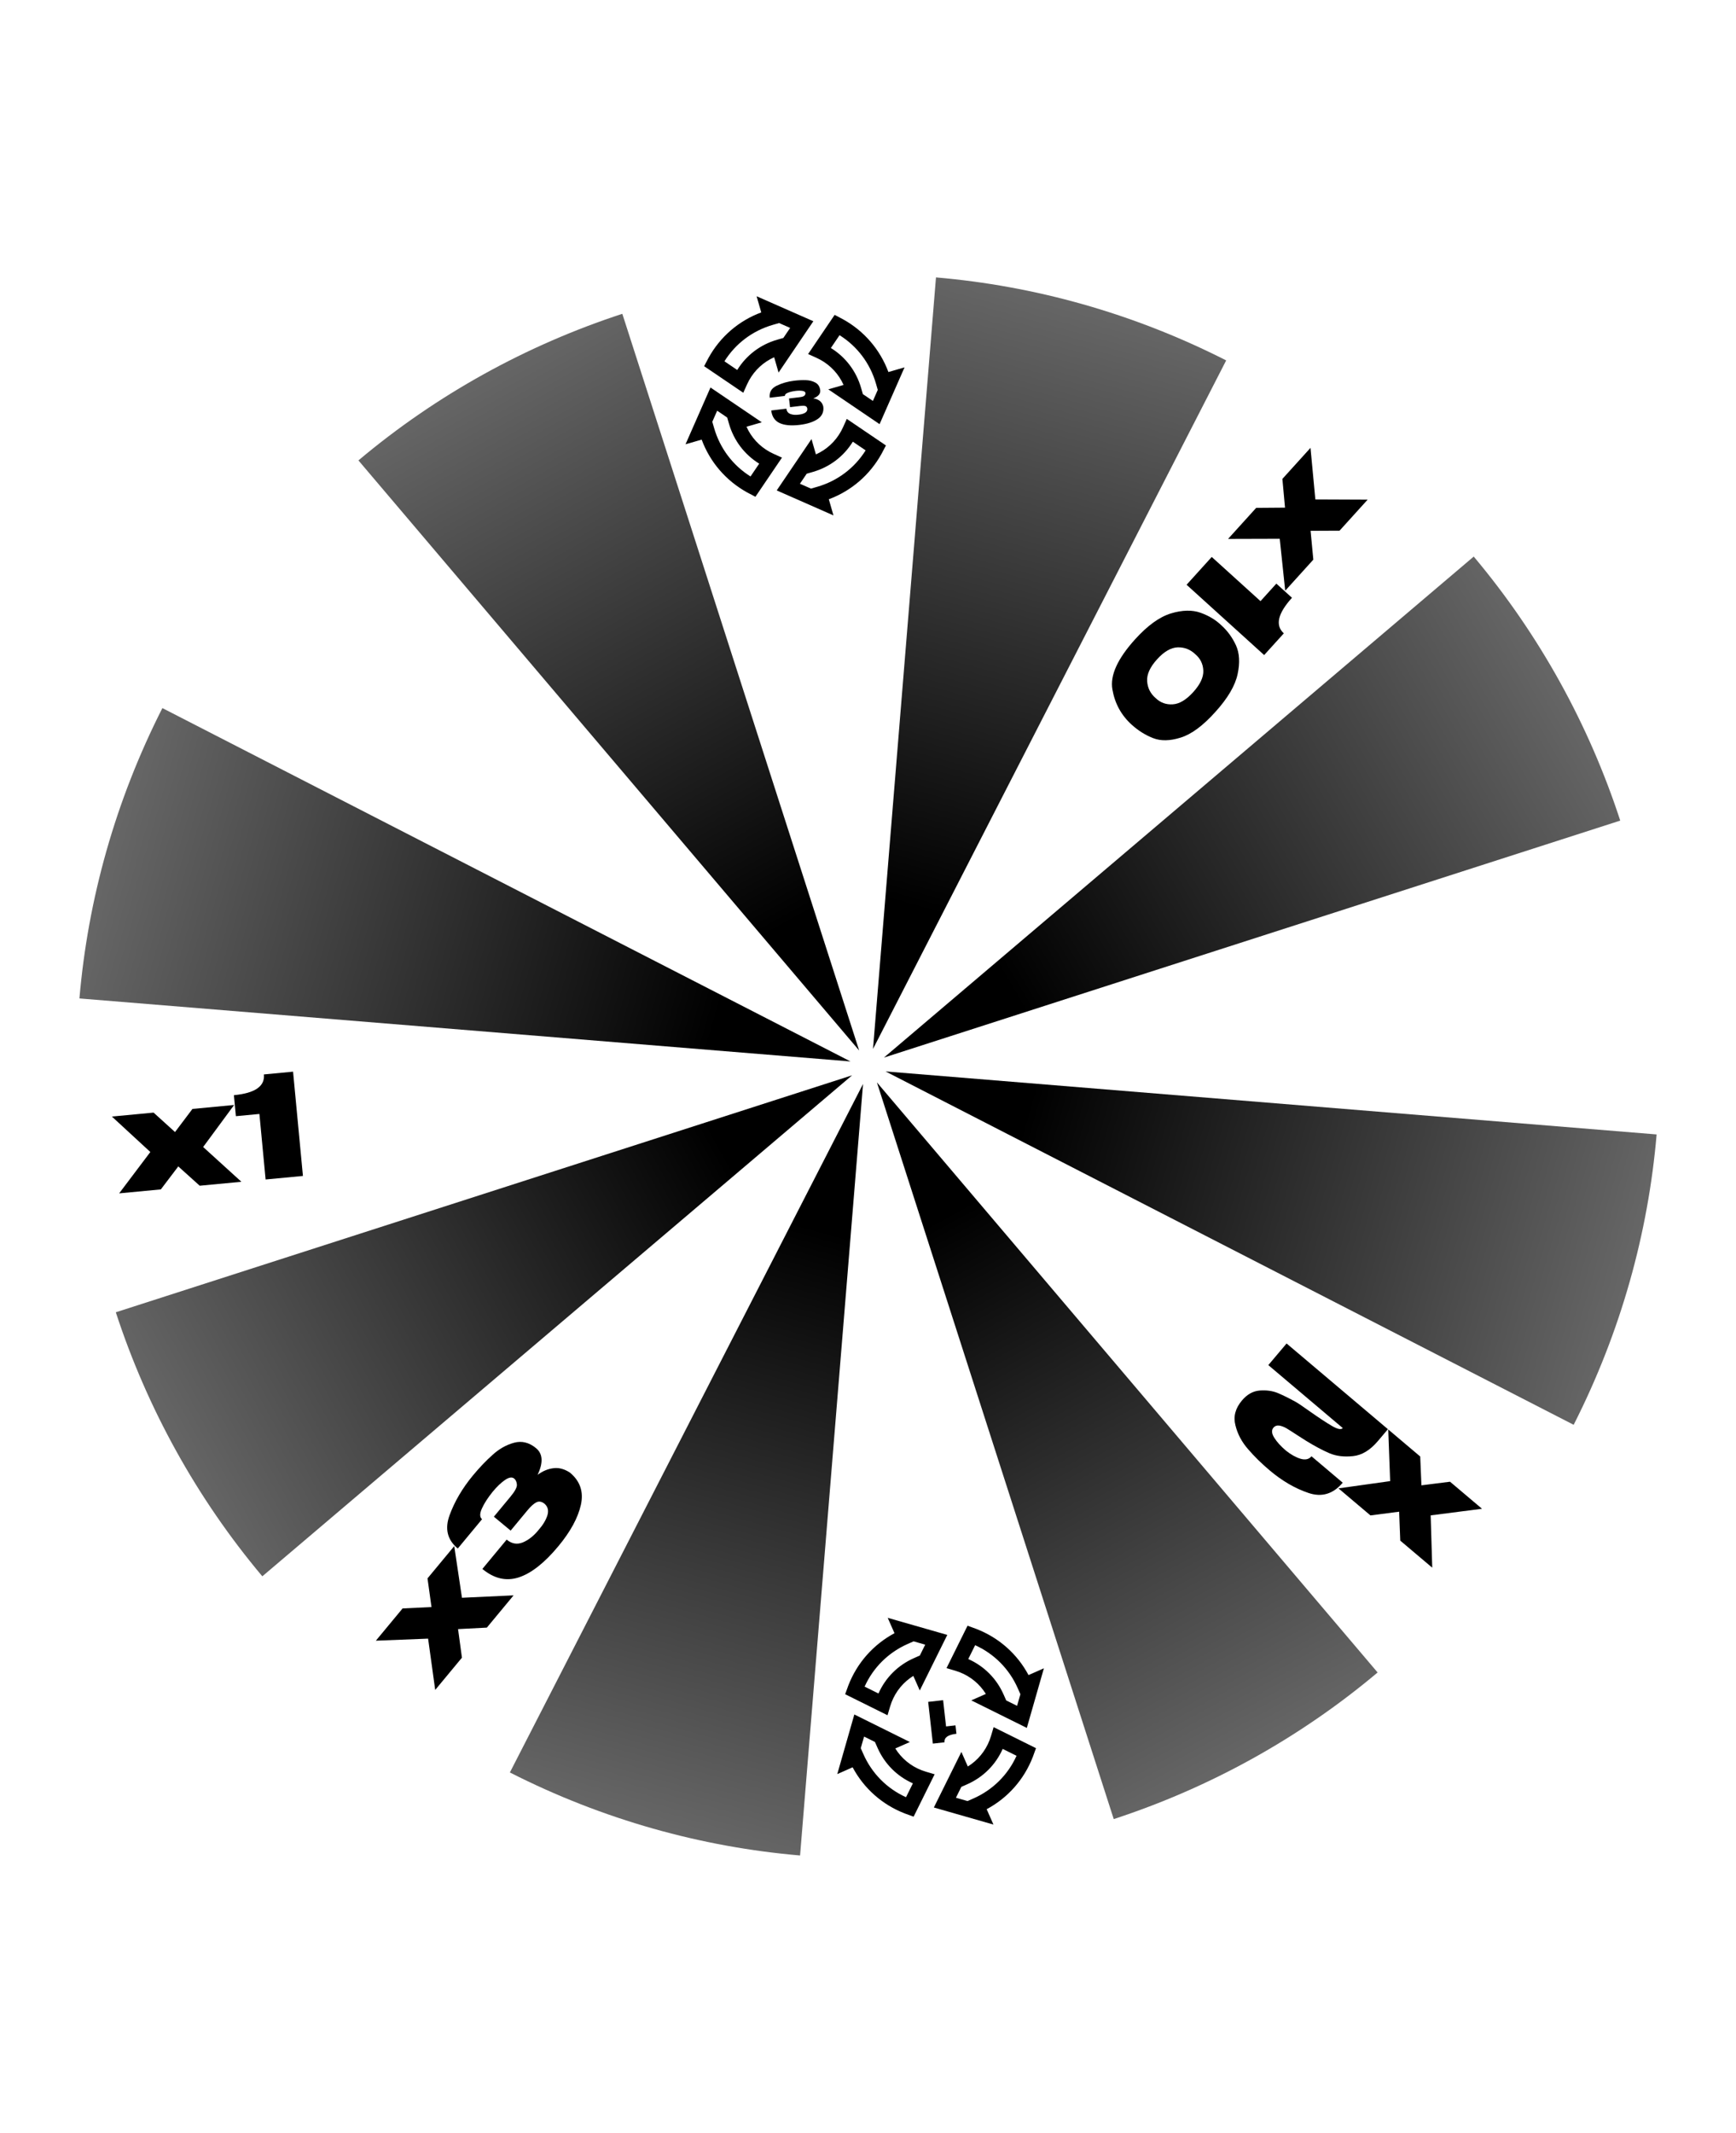 <svg width="430" height="528" viewBox="0 0 430 528" fill="none" xmlns="http://www.w3.org/2000/svg">
<g filter="url(#filter0_i_97_894)">
<path fill-rule="evenodd" clip-rule="evenodd" d="M19.675 247.173C21.765 222.803 28.479 198.427 40.223 175.293L210.666 262.771L19.675 247.173Z" fill="url(#paint0_linear_97_894)"/>
</g>
<path fill-rule="evenodd" clip-rule="evenodd" d="M28.145 323.187C20.61 299.402 17.588 274.183 19.524 248.923L210.523 264.522L28.145 323.187Z" fill="white"/>
<g filter="url(#filter1_i_97_894)">
<path fill-rule="evenodd" clip-rule="evenodd" d="M64.977 390.229C48.675 370.838 36.432 348.584 28.686 324.866L211.063 266.201L64.977 390.229Z" fill="url(#paint1_linear_97_894)"/>
</g>
<path fill-rule="evenodd" clip-rule="evenodd" d="M124.312 437.773C101.281 425.823 81.617 409.931 65.71 391.352L211.789 267.331L124.312 437.773Z" fill="white"/>
<g filter="url(#filter2_i_97_894)">
<path fill-rule="evenodd" clip-rule="evenodd" d="M198.174 459.337C173.803 457.248 149.427 450.534 126.293 438.789L213.771 268.346L198.174 459.337Z" fill="url(#paint2_linear_97_894)"/>
</g>
<path fill-rule="evenodd" clip-rule="evenodd" d="M274.187 450.867C250.402 458.402 225.183 461.425 199.924 459.489L215.522 268.49L274.187 450.867Z" fill="white"/>
<g filter="url(#filter3_i_97_894)">
<path fill-rule="evenodd" clip-rule="evenodd" d="M341.229 414.035C321.838 430.337 299.585 442.581 275.867 450.327L217.202 267.949L341.229 414.035Z" fill="url(#paint3_linear_97_894)"/>
</g>
<path fill-rule="evenodd" clip-rule="evenodd" d="M388.984 354.289C377.035 377.32 361.143 396.984 342.564 412.891L218.541 266.811L388.984 354.289Z" fill="white"/>
<g filter="url(#filter4_i_97_894)">
<path fill-rule="evenodd" clip-rule="evenodd" d="M410.338 280.839C408.249 305.21 401.534 329.585 389.79 352.72L219.347 265.242L410.338 280.839Z" fill="url(#paint4_linear_97_894)"/>
</g>
<path fill-rule="evenodd" clip-rule="evenodd" d="M401.867 204.826C409.402 228.61 412.425 253.83 410.489 279.089L219.49 263.491L401.867 204.826Z" fill="white"/>
<g filter="url(#filter5_i_97_894)">
<path fill-rule="evenodd" clip-rule="evenodd" d="M365.036 137.783C381.338 157.175 393.581 179.428 401.327 203.146L218.95 261.811L365.036 137.783Z" fill="url(#paint5_linear_97_894)"/>
</g>
<path fill-rule="evenodd" clip-rule="evenodd" d="M305.29 90.029C328.322 101.978 347.985 117.87 363.892 136.45L217.813 260.471L305.29 90.029Z" fill="white"/>
<g filter="url(#filter6_i_97_894)">
<path fill-rule="evenodd" clip-rule="evenodd" d="M231.839 68.675C256.21 70.764 280.586 77.478 303.72 89.223L216.242 259.666L231.839 68.675Z" fill="url(#paint6_linear_97_894)"/>
</g>
<path fill-rule="evenodd" clip-rule="evenodd" d="M155.826 77.145C179.611 69.61 204.83 66.588 230.089 68.523L214.491 259.523L155.826 77.145Z" fill="white"/>
<g filter="url(#filter7_i_97_894)">
<path fill-rule="evenodd" clip-rule="evenodd" d="M88.783 113.977C108.175 97.675 130.428 85.432 154.146 77.686L212.811 260.063L88.783 113.977Z" fill="url(#paint7_linear_97_894)"/>
</g>
<path fill-rule="evenodd" clip-rule="evenodd" d="M41.029 173.722C52.979 150.691 68.871 131.028 87.45 115.121L211.472 261.2L41.029 173.722Z" fill="white"/>
<path d="M105.892 390.738L112.513 382.754L114.427 395.541L127.212 394.945L120.592 402.928L113.459 403.295L114.418 410.373L107.798 418.356L106.04 405.655L93.098 406.166L99.718 398.182L106.878 397.838L105.892 390.738ZM141.224 364.599C143.709 366.69 144.595 369.336 143.881 372.538C143.168 375.74 141.313 379.148 138.316 382.763C134.886 386.898 131.61 389.477 128.487 390.498C125.379 391.502 122.377 390.803 119.482 388.402L125.499 381.147C126.74 382.176 128.064 382.409 129.471 381.846C130.893 381.266 132.214 380.222 133.434 378.714C134.499 377.503 135.217 376.308 135.588 375.129C135.941 373.935 135.702 372.978 134.872 372.259C134.156 371.696 133.474 371.585 132.825 371.928C132.192 372.252 131.458 372.918 130.623 373.925L126.485 378.915L122.331 375.47L126.469 370.48C127.573 369.15 128.094 368.155 128.032 367.498C127.971 366.84 127.751 366.354 127.374 366.041C126.834 365.594 126.073 365.706 125.091 366.379C124.109 367.051 123.096 368.016 122.052 369.275C120.832 370.782 119.934 372.177 119.356 373.458C118.794 374.722 118.81 375.6 119.403 376.092L113.386 383.347C110.797 381.2 110.125 378.443 111.37 375.075C112.612 371.674 114.545 368.391 117.17 365.227C118.765 363.303 120.375 361.618 121.998 360.172C123.619 358.694 125.392 357.691 127.317 357.163C129.242 356.635 131.067 357.086 132.793 358.518C134.466 359.905 134.587 362.1 133.159 365.103C134.464 364.152 135.781 363.606 137.112 363.465C138.44 363.291 139.792 363.654 141.17 364.554L141.224 364.599Z" fill="black"/>
<path d="M339.453 375.152L331.532 368.456L344.336 366.661L343.86 353.871L351.781 360.567L352.081 367.703L359.167 366.81L367.088 373.506L354.371 375.144L354.76 388.09L346.839 381.395L346.562 374.232L339.453 375.152ZM314.157 337.941L318.681 332.588L343.783 353.806L341.295 356.75C339.379 359.015 337.32 360.257 335.118 360.475C332.9 360.711 330.948 360.468 329.263 359.748C327.561 359.012 325.652 357.995 323.537 356.697C323.117 356.434 322.382 355.965 321.331 355.291C320.191 354.541 319.306 353.977 318.678 353.599C318.016 353.223 317.4 352.993 316.83 352.908C316.244 352.841 315.778 353.013 315.431 353.423C314.903 354.048 314.973 354.887 315.642 355.942C316.293 356.981 317.26 358.044 318.545 359.13C319.788 360.119 320.996 360.789 322.169 361.138C323.324 361.472 324.219 361.265 324.852 360.515L332.586 367.053C330.203 369.871 327.365 370.714 324.071 369.582C320.761 368.467 317.555 366.597 314.451 363.973C312.452 362.284 310.682 360.543 309.139 358.75C307.581 356.974 306.538 355.006 306.009 352.846C305.446 350.689 305.987 348.637 307.631 346.693C308.913 345.176 310.386 344.357 312.049 344.234C313.68 344.114 315.148 344.314 316.451 344.834C317.739 345.373 319.209 346.095 320.86 347.001C321.467 347.331 322.6 348.09 324.258 349.277C326.636 350.951 328.522 352.193 329.916 353.005C331.31 353.816 332.203 353.99 332.595 353.526L314.157 337.941Z" fill="black"/>
<path d="M47.668 274.523L57.993 273.545L50.32 283.951L59.793 292.557L49.467 293.535L44.158 288.758L39.839 294.446L29.514 295.424L37.238 285.189L27.714 276.412L38.04 275.434L43.352 280.246L47.668 274.523ZM72.59 265.3L75.034 291.114L65.789 291.99L64.254 275.769L58.428 276.32L57.936 271.122C63.169 270.627 65.646 268.914 65.369 265.984L72.59 265.3Z" fill="black"/>
<path d="M325.304 138.547L318.341 146.234L316.986 133.377L304.187 133.414L311.15 125.727L318.292 125.671L317.642 118.559L324.605 110.872L325.807 123.638L338.759 123.692L331.796 131.379L324.628 131.411L325.304 138.547ZM313.128 162.167L293.91 144.761L300.144 137.878L312.22 148.816L316.148 144.479L320.018 147.984C316.49 151.88 315.816 154.816 317.998 156.792L313.128 162.167ZM301.041 176.243C297.985 179.652 295.121 181.77 292.45 182.597C289.796 183.439 287.507 183.478 285.584 182.713C283.678 181.964 281.92 180.86 280.31 179.402C277.73 177.065 276.139 174.159 275.537 170.683C274.92 167.224 276.798 163.079 281.174 158.248C284.247 154.855 287.202 152.724 290.036 151.856C292.855 151.006 295.3 150.951 297.371 151.692C299.442 152.433 301.172 153.48 302.562 154.834C304.051 156.182 305.24 157.81 306.128 159.718C307.018 161.659 307.161 164.041 306.556 166.866C305.953 169.724 304.115 172.85 301.041 176.243ZM286.604 163.214C284.863 165.136 284.042 166.929 284.141 168.595C284.242 170.293 284.948 171.706 286.261 172.831C287.442 173.964 288.856 174.473 290.504 174.358C292.137 174.261 293.823 173.251 295.564 171.329C297.289 169.425 298.119 167.656 298.055 166.021C297.991 164.387 297.337 163.039 296.094 161.976C294.844 160.781 293.377 160.208 291.692 160.258C290.025 160.324 288.329 161.309 286.604 163.214Z" fill="black"/>
<path d="M231.314 447.458L246.073 451.685L244.394 447.881C249.633 445.078 253.654 440.544 255.823 434.946C255.896 434.758 256.613 432.774 256.613 432.774L246.117 427.569L245.471 429.751C245.367 430.102 245.247 430.454 245.114 430.797C244.056 433.528 242.175 435.788 239.726 437.312L238.133 433.703L231.314 447.458ZM248.362 432.955L251.794 434.657C249.658 439.383 245.907 443.107 241.125 445.218L239.658 445.866L236.784 445.043L238.117 442.354L239.576 441.71C243.532 439.962 246.625 436.872 248.362 432.955ZM236.633 413.602C236.983 413.706 237.335 413.826 237.679 413.959C240.409 415.017 242.669 416.897 244.193 419.347L240.584 420.94L254.34 427.759L258.567 413L254.762 414.68C251.959 409.44 247.426 405.419 241.827 403.25C241.641 403.178 239.656 402.46 239.656 402.46L234.45 412.956L236.633 413.602ZM241.539 407.279C246.264 409.415 249.988 413.167 252.099 417.948L252.747 419.415L251.924 422.289L249.235 420.956L248.591 419.497C246.844 415.541 243.754 412.448 239.836 410.711L241.539 407.279ZM224.127 448.942C224.314 449.014 226.299 449.732 226.299 449.732L231.504 439.236L229.322 438.589C228.97 438.486 228.619 438.365 228.276 438.233C225.546 437.175 223.285 435.294 221.762 432.845L225.371 431.251L211.615 424.432L207.388 439.192L211.192 437.512C213.995 442.751 218.529 446.773 224.127 448.942ZM213.207 432.777L214.03 429.902L216.719 431.235L217.364 432.694C219.111 436.651 222.201 439.744 226.118 441.481L224.416 444.913C219.69 442.776 215.966 439.025 213.855 434.244L213.207 432.777ZM220.84 421.394C221.898 418.664 223.779 416.404 226.228 414.88L227.822 418.489L234.641 404.733L219.881 400.506L221.561 404.311C216.322 407.114 212.3 411.647 210.131 417.246C210.059 417.434 209.342 419.418 209.342 419.418L219.837 424.623L220.483 422.44C220.587 422.089 220.708 421.737 220.84 421.394ZM214.16 417.534C216.297 412.809 220.048 409.085 224.829 406.974L226.296 406.326L229.171 407.149L227.838 409.838L226.379 410.482C222.422 412.229 219.329 415.319 217.592 419.237L214.16 417.534Z" fill="black"/>
<path d="M203.932 100.71C204.076 102.005 203.602 103.019 202.509 103.752C201.417 104.485 199.935 104.963 198.065 105.185C195.925 105.438 194.26 105.282 193.07 104.715C191.889 104.148 191.21 103.115 191.032 101.616L194.787 101.171C194.863 101.814 195.183 102.247 195.748 102.473C196.322 102.697 196.994 102.759 197.765 102.658C198.41 102.601 198.949 102.452 199.383 102.212C199.815 101.962 200.011 101.619 199.968 101.18C199.916 100.818 199.748 100.598 199.465 100.518C199.191 100.437 198.794 100.428 198.273 100.489L195.69 100.795L195.436 98.646L198.018 98.34C198.706 98.258 199.133 98.113 199.297 97.905C199.461 97.697 199.531 97.495 199.508 97.3C199.475 97.021 199.223 96.843 198.751 96.767C198.28 96.691 197.719 96.691 197.067 96.768C196.296 96.869 195.649 97.026 195.127 97.239C194.615 97.451 194.376 97.71 194.413 98.017L190.658 98.462C190.499 97.122 191.066 96.135 192.359 95.5C193.661 94.856 195.13 94.436 196.768 94.242C197.763 94.124 198.697 94.079 199.569 94.108C200.448 94.126 201.241 94.325 201.946 94.704C202.652 95.083 203.057 95.719 203.163 96.612C203.266 97.477 202.694 98.149 201.449 98.627C202.091 98.711 202.625 98.917 203.05 99.244C203.484 99.56 203.777 100.04 203.929 100.682L203.932 100.71Z" fill="black"/>
<path d="M231.064 431.645L229.904 421.309L233.606 420.894L234.335 427.389L236.667 427.127L236.901 429.208C234.806 429.443 233.824 430.147 233.956 431.321L231.064 431.645Z" fill="black"/>
<path d="M201.463 79.524L187.41 73.341L188.56 77.338C182.99 79.407 178.393 83.355 175.487 88.609C175.39 88.785 174.411 90.654 174.411 90.654L184.106 97.23L185.042 95.155C185.192 94.822 185.359 94.489 185.537 94.167C186.954 91.605 189.123 89.619 191.756 88.441L192.847 92.232L201.463 79.524ZM182.61 91.59L179.44 89.439C182.195 85.046 186.415 81.864 191.438 80.418L192.98 79.974L195.716 81.178L194.032 83.662L192.499 84.103C188.343 85.3 184.861 87.944 182.61 91.59ZM191.616 112.351C191.283 112.201 190.951 112.034 190.628 111.856C188.066 110.439 186.08 108.27 184.902 105.637L188.693 104.546L175.985 95.93L169.802 109.983L173.799 108.833C175.868 114.403 179.816 119 185.07 121.906C185.245 122.002 187.115 122.982 187.115 122.982L193.692 113.286L191.616 112.351ZM185.9 117.953C181.507 115.197 178.324 110.977 176.879 105.954L176.435 104.413L177.639 101.676L180.123 103.361L180.565 104.893C181.761 109.05 184.404 112.532 188.051 114.782L185.9 117.953ZM208.783 79.026C208.609 78.929 206.739 77.95 206.739 77.95L200.162 87.646L202.238 88.581C202.572 88.731 202.904 88.898 203.226 89.076C205.788 90.493 207.773 92.662 208.952 95.295L205.161 96.386L217.868 105.002L224.051 90.949L220.055 92.099C217.986 86.529 214.038 81.932 208.783 79.026ZM217.419 96.519L216.214 99.255L213.73 97.571L213.289 96.038C212.093 91.882 209.449 88.4 205.803 86.15L207.953 82.979C212.346 85.734 215.529 89.955 216.975 94.978L217.419 96.519ZM208.317 106.765C206.9 109.327 204.731 111.312 202.098 112.491L201.007 108.7L192.391 121.407L206.444 127.591L205.294 123.594C210.864 121.525 215.461 117.577 218.367 112.323C218.464 112.147 219.443 110.277 219.443 110.277L209.747 103.701L208.812 105.777C208.661 106.11 208.495 106.443 208.317 106.765ZM214.414 111.492C211.658 115.885 207.438 119.068 202.415 120.514L200.874 120.958L198.137 119.754L199.821 117.27L201.354 116.828C205.51 115.632 208.993 112.988 211.243 109.342L214.414 111.492Z" fill="black"/>
<defs>
<filter id="filter0_i_97_894" x="19.675" y="175.293" width="190.991" height="87.478" filterUnits="userSpaceOnUse" color-interpolation-filters="sRGB">
<feFlood flood-opacity="0" result="BackgroundImageFix"/>
<feBlend mode="normal" in="SourceGraphic" in2="BackgroundImageFix" result="shape"/>
<feColorMatrix in="SourceAlpha" type="matrix" values="0 0 0 0 0 0 0 0 0 0 0 0 0 0 0 0 0 0 127 0" result="hardAlpha"/>
<feOffset/>
<feGaussianBlur stdDeviation="12.5"/>
<feComposite in2="hardAlpha" operator="arithmetic" k2="-1" k3="1"/>
<feColorMatrix type="matrix" values="0 0 0 0 0 0 0 0 0 0 0 0 0 0 0 0 0 0 1 0"/>
<feBlend mode="normal" in2="shape" result="effect1_innerShadow_97_894"/>
</filter>
<filter id="filter1_i_97_894" x="28.686" y="266.201" width="182.377" height="124.028" filterUnits="userSpaceOnUse" color-interpolation-filters="sRGB">
<feFlood flood-opacity="0" result="BackgroundImageFix"/>
<feBlend mode="normal" in="SourceGraphic" in2="BackgroundImageFix" result="shape"/>
<feColorMatrix in="SourceAlpha" type="matrix" values="0 0 0 0 0 0 0 0 0 0 0 0 0 0 0 0 0 0 127 0" result="hardAlpha"/>
<feOffset/>
<feGaussianBlur stdDeviation="12.5"/>
<feComposite in2="hardAlpha" operator="arithmetic" k2="-1" k3="1"/>
<feColorMatrix type="matrix" values="0 0 0 0 0 0 0 0 0 0 0 0 0 0 0 0 0 0 1 0"/>
<feBlend mode="normal" in2="shape" result="effect1_innerShadow_97_894"/>
</filter>
<filter id="filter2_i_97_894" x="126.293" y="268.346" width="87.478" height="190.991" filterUnits="userSpaceOnUse" color-interpolation-filters="sRGB">
<feFlood flood-opacity="0" result="BackgroundImageFix"/>
<feBlend mode="normal" in="SourceGraphic" in2="BackgroundImageFix" result="shape"/>
<feColorMatrix in="SourceAlpha" type="matrix" values="0 0 0 0 0 0 0 0 0 0 0 0 0 0 0 0 0 0 127 0" result="hardAlpha"/>
<feOffset/>
<feGaussianBlur stdDeviation="12.5"/>
<feComposite in2="hardAlpha" operator="arithmetic" k2="-1" k3="1"/>
<feColorMatrix type="matrix" values="0 0 0 0 0 0 0 0 0 0 0 0 0 0 0 0 0 0 1 0"/>
<feBlend mode="normal" in2="shape" result="effect1_innerShadow_97_894"/>
</filter>
<filter id="filter3_i_97_894" x="217.202" y="267.949" width="124.028" height="182.377" filterUnits="userSpaceOnUse" color-interpolation-filters="sRGB">
<feFlood flood-opacity="0" result="BackgroundImageFix"/>
<feBlend mode="normal" in="SourceGraphic" in2="BackgroundImageFix" result="shape"/>
<feColorMatrix in="SourceAlpha" type="matrix" values="0 0 0 0 0 0 0 0 0 0 0 0 0 0 0 0 0 0 127 0" result="hardAlpha"/>
<feOffset/>
<feGaussianBlur stdDeviation="12.5"/>
<feComposite in2="hardAlpha" operator="arithmetic" k2="-1" k3="1"/>
<feColorMatrix type="matrix" values="0 0 0 0 0 0 0 0 0 0 0 0 0 0 0 0 0 0 1 0"/>
<feBlend mode="normal" in2="shape" result="effect1_innerShadow_97_894"/>
</filter>
<filter id="filter4_i_97_894" x="219.347" y="265.242" width="190.991" height="87.478" filterUnits="userSpaceOnUse" color-interpolation-filters="sRGB">
<feFlood flood-opacity="0" result="BackgroundImageFix"/>
<feBlend mode="normal" in="SourceGraphic" in2="BackgroundImageFix" result="shape"/>
<feColorMatrix in="SourceAlpha" type="matrix" values="0 0 0 0 0 0 0 0 0 0 0 0 0 0 0 0 0 0 127 0" result="hardAlpha"/>
<feOffset/>
<feGaussianBlur stdDeviation="12.5"/>
<feComposite in2="hardAlpha" operator="arithmetic" k2="-1" k3="1"/>
<feColorMatrix type="matrix" values="0 0 0 0 0 0 0 0 0 0 0 0 0 0 0 0 0 0 1 0"/>
<feBlend mode="normal" in2="shape" result="effect1_innerShadow_97_894"/>
</filter>
<filter id="filter5_i_97_894" x="218.95" y="137.783" width="182.377" height="124.028" filterUnits="userSpaceOnUse" color-interpolation-filters="sRGB">
<feFlood flood-opacity="0" result="BackgroundImageFix"/>
<feBlend mode="normal" in="SourceGraphic" in2="BackgroundImageFix" result="shape"/>
<feColorMatrix in="SourceAlpha" type="matrix" values="0 0 0 0 0 0 0 0 0 0 0 0 0 0 0 0 0 0 127 0" result="hardAlpha"/>
<feOffset/>
<feGaussianBlur stdDeviation="12.5"/>
<feComposite in2="hardAlpha" operator="arithmetic" k2="-1" k3="1"/>
<feColorMatrix type="matrix" values="0 0 0 0 0 0 0 0 0 0 0 0 0 0 0 0 0 0 1 0"/>
<feBlend mode="normal" in2="shape" result="effect1_innerShadow_97_894"/>
</filter>
<filter id="filter6_i_97_894" x="216.242" y="68.675" width="87.478" height="190.991" filterUnits="userSpaceOnUse" color-interpolation-filters="sRGB">
<feFlood flood-opacity="0" result="BackgroundImageFix"/>
<feBlend mode="normal" in="SourceGraphic" in2="BackgroundImageFix" result="shape"/>
<feColorMatrix in="SourceAlpha" type="matrix" values="0 0 0 0 0 0 0 0 0 0 0 0 0 0 0 0 0 0 127 0" result="hardAlpha"/>
<feOffset/>
<feGaussianBlur stdDeviation="12.5"/>
<feComposite in2="hardAlpha" operator="arithmetic" k2="-1" k3="1"/>
<feColorMatrix type="matrix" values="0 0 0 0 0 0 0 0 0 0 0 0 0 0 0 0 0 0 1 0"/>
<feBlend mode="normal" in2="shape" result="effect1_innerShadow_97_894"/>
</filter>
<filter id="filter7_i_97_894" x="88.783" y="77.686" width="124.028" height="182.377" filterUnits="userSpaceOnUse" color-interpolation-filters="sRGB">
<feFlood flood-opacity="0" result="BackgroundImageFix"/>
<feBlend mode="normal" in="SourceGraphic" in2="BackgroundImageFix" result="shape"/>
<feColorMatrix in="SourceAlpha" type="matrix" values="0 0 0 0 0 0 0 0 0 0 0 0 0 0 0 0 0 0 127 0" result="hardAlpha"/>
<feOffset/>
<feGaussianBlur stdDeviation="12.5"/>
<feComposite in2="hardAlpha" operator="arithmetic" k2="-1" k3="1"/>
<feColorMatrix type="matrix" values="0 0 0 0 0 0 0 0 0 0 0 0 0 0 0 0 0 0 1 0"/>
<feBlend mode="normal" in2="shape" result="effect1_innerShadow_97_894"/>
</filter>
<linearGradient id="paint0_linear_97_894" x1="177.321" y1="253.102" x2="27.645" y2="209.965" gradientUnits="userSpaceOnUse">
<stop/>
<stop offset="1" stop-color="#666666"/>
</linearGradient>
<linearGradient id="paint1_linear_97_894" x1="178.783" y1="284.2" x2="42.707" y2="358.797" gradientUnits="userSpaceOnUse">
<stop/>
<stop offset="1" stop-color="#666666"/>
</linearGradient>
<linearGradient id="paint2_linear_97_894" x1="202.276" y1="304.126" x2="161.364" y2="451.731" gradientUnits="userSpaceOnUse">
<stop/>
<stop offset="1" stop-color="#666666"/>
</linearGradient>
<linearGradient id="paint3_linear_97_894" x1="235.863" y1="300.008" x2="309.798" y2="435.182" gradientUnits="userSpaceOnUse">
<stop/>
<stop offset="1" stop-color="#666666"/>
</linearGradient>
<linearGradient id="paint4_linear_97_894" x1="254.466" y1="274.711" x2="402.72" y2="317.643" gradientUnits="userSpaceOnUse">
<stop/>
<stop offset="1" stop-color="#666666"/>
</linearGradient>
<linearGradient id="paint5_linear_97_894" x1="250.529" y1="245.152" x2="385.521" y2="167.189" gradientUnits="userSpaceOnUse">
<stop/>
<stop offset="1" stop-color="#666666"/>
</linearGradient>
<linearGradient id="paint6_linear_97_894" x1="227.708" y1="225.009" x2="268.86" y2="75.842" gradientUnits="userSpaceOnUse">
<stop/>
<stop offset="1" stop-color="#666666"/>
</linearGradient>
<linearGradient id="paint7_linear_97_894" x1="196.369" y1="228.034" x2="121.099" y2="92.175" gradientUnits="userSpaceOnUse">
<stop/>
<stop offset="1" stop-color="#666666"/>
</linearGradient>
</defs>
</svg>
